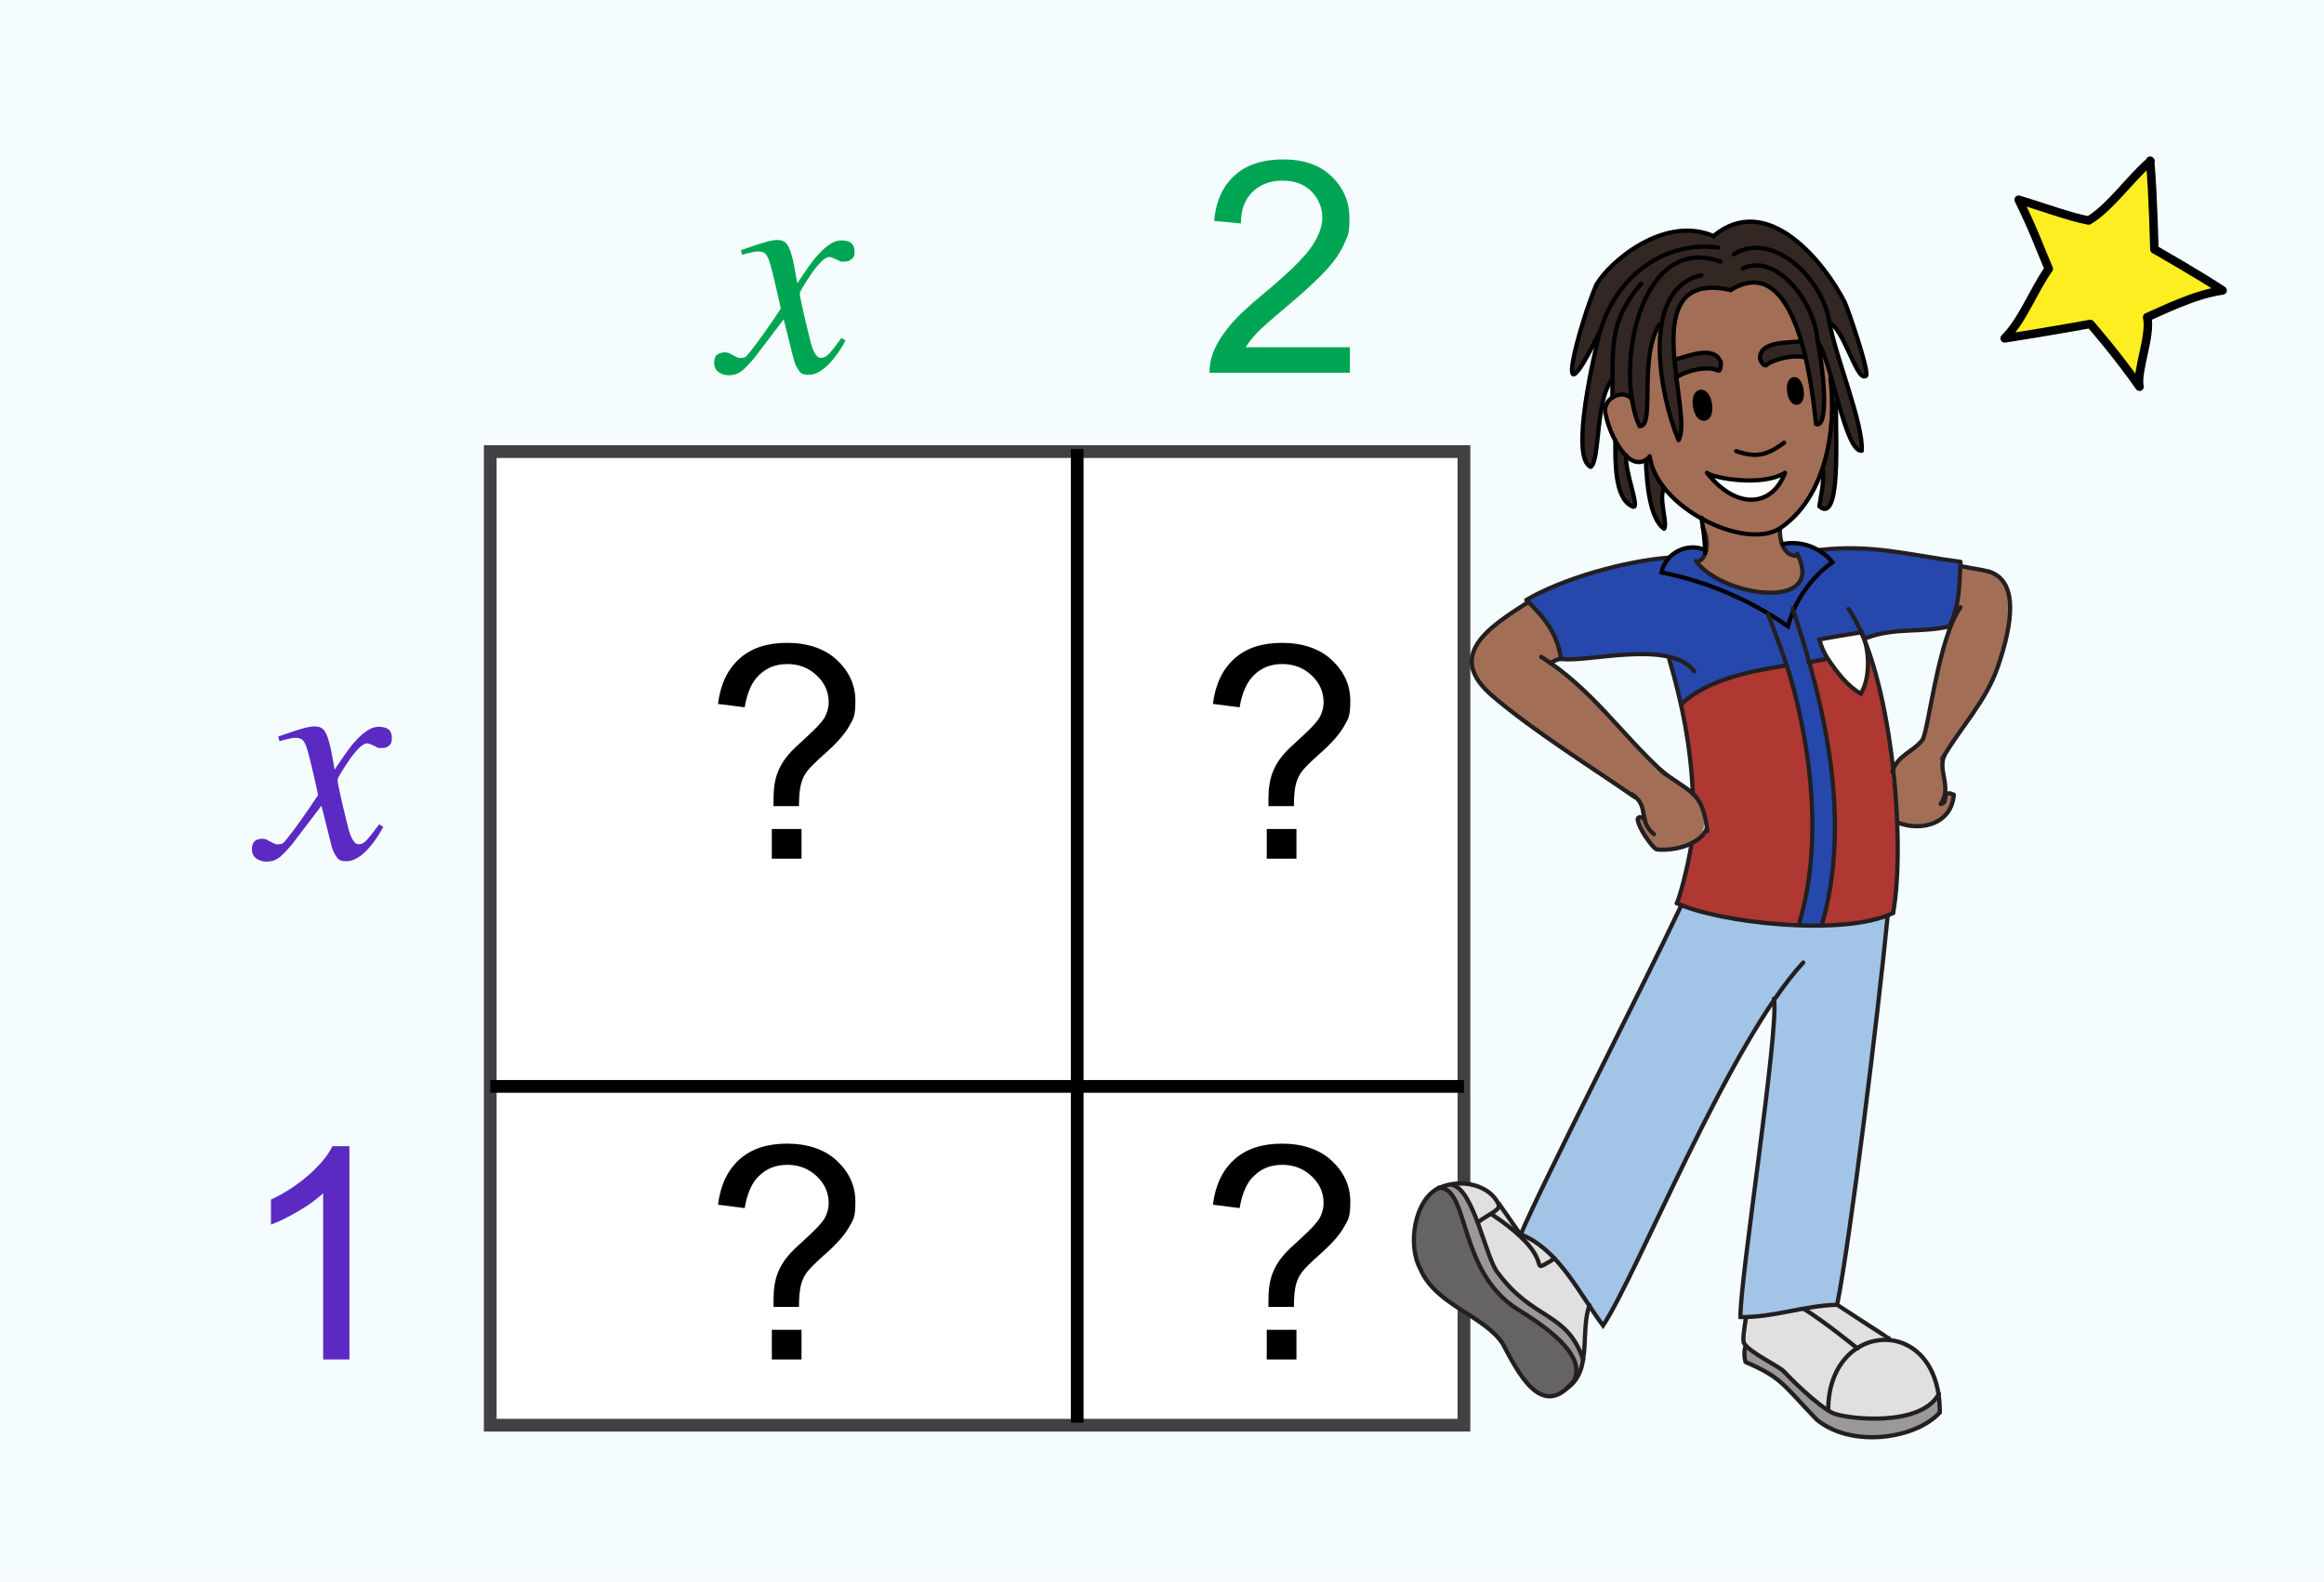 <?xml version="1.0" encoding="UTF-8"?><svg id="Layer_1" xmlns="http://www.w3.org/2000/svg" width="548" height="373" viewBox="0 0 548 373"><defs><style>.cls-1,.cls-2,.cls-3,.cls-4,.cls-5{fill:none;}.cls-1,.cls-2,.cls-6{stroke-linejoin:round;}.cls-1,.cls-2,.cls-6,.cls-4,.cls-5{stroke-linecap:round;}.cls-1,.cls-4{stroke:#231f20;}.cls-2,.cls-3,.cls-6,.cls-5{stroke:#000;}.cls-3,.cls-4,.cls-5{stroke-miterlimit:10;}.cls-3,.cls-7{stroke-width:3px;}.cls-6{fill:#fcee21;stroke-width:2px;}.cls-7{fill:#fff;stroke:#414042;}.cls-8,.cls-9,.cls-10,.cls-11,.cls-12,.cls-13,.cls-14,.cls-15,.cls-16,.cls-17,.cls-18,.cls-19,.cls-20,.cls-21{stroke-width:0px;}.cls-9{fill:#5b2ac2;}.cls-10{fill:#9b9898;}.cls-11{fill:#a2c4e7;}.cls-12{fill:#2648ad;}.cls-13{fill:#e0e0e0;}.cls-14{fill:#e0bfa4;}.cls-15{fill:#af3832;}.cls-16{fill:#666363;}.cls-17{fill:#332723;}.cls-18{fill:#00a553;}.cls-19{fill:#a26f56;}.cls-20{fill:#fffefd;}.cls-21{fill:#f4fcfe;}</style></defs><rect class="cls-21" width="548" height="373"/><rect class="cls-7" x="115.6" y="106.5" width="229.6" height="229.6"/><line class="cls-3" x1="254" y1="105.9" x2="254" y2="335.5"/><line class="cls-3" x1="115.6" y1="256.2" x2="345.2" y2="256.2"/><path class="cls-6" d="m507.1,38c-4.6,3.8-9.5,11-14.6,14-4.4-.8-11.4-3.4-16.5-4.9,3.9,8,4.6,10.5,7.1,16.3-3.7,5.2-6,11.9-10.4,16.4,8.6-1.3,20.2-3.4,20.2-3.4,0,0,6.3,7.2,11.6,14.8-.8-3.6,2.8-12.1,1.8-16.4,3.1-1.3,11.1-5.4,17.8-6.3-5.2-3.5-16.1-9.7-16.1-9.7,0,0-.3-13-1-20.9"/><path class="cls-18" d="m169.1,83.7c.5-.4,1.1-.6,1.7-.6s.5,0,.8.1c.3,0,.6.2.9.4l1.2.6c.2,0,.3.2.5.2.1,0,.3,0,.5,0,.6,0,1-.1,1.3-.4.3-.3,1.1-1.3,2.4-3,.8-1.1,2.8-3.8,5.7-8.2,0-.2-.3-1.4-.8-3.7-.5-2.3-1-4.2-1.4-5.8-.4-1.6-.8-2.7-1.2-3.2-.3-.5-1-.8-1.9-.8s-.9.1-1.9.3c-.6.1-1.2.3-1.9.5l-.3-1.1,3.8-1.3c1-.3,1.9-.6,2.7-.8.8-.2,1.5-.3,2.1-.3,1,0,1.7.3,2.2.9.7.9,1.3,2.7,1.8,5.4l.7,3.9c2.1-3.1,3.6-5.4,4.8-6.6,1-1.2,2-2,2.9-2.6.9-.6,1.8-.9,2.6-.9s1.4.1,1.9.3c.9.4,1.3,1.2,1.3,2.3s-.2,1.4-.7,1.8c-.4.4-1,.6-1.7.6s-.5,0-.7,0c-.2,0-.5-.1-.7-.3l-.9-.4c-.3-.1-.5-.2-.7-.3s-.4-.1-.5-.1c-1,0-2.4,1.3-4.3,4-1.8,2.7-2.7,4.2-2.7,4.6s.2,1.5.6,3.3c.4,1.9.9,3.9,1.4,6,.5,2,.8,3.3,1.2,4.1.5,1.2,1.1,1.8,1.8,1.8s1.2-.3,1.9-1,1.6-1.9,2.9-3.7l1,.6c-1,1.8-2,3.3-3,4.5-2,2.4-3.9,3.6-5.7,3.6s-2-.5-2.7-1.6c-.4-.6-.8-1.7-1.1-3.1l-2.1-8.4-7,9.2c-1.4,1.6-2.4,2.7-3.2,3.2-.7.5-1.7.8-2.8.8s-2.4-.5-3-1.4c-.3-.5-.4-1-.4-1.7s.3-1.5.8-1.9Z"/><path class="cls-8" d="m182.4,190.2c0-.8,0-1.4,0-1.8,0-2.4.3-4.5,1-6.3.5-1.3,1.3-2.7,2.4-4,.8-1,2.3-2.4,4.4-4.3,2.1-1.9,3.5-3.4,4.2-4.5.6-1.1,1-2.3,1-3.7,0-2.4-.9-4.5-2.8-6.3-1.9-1.8-4.2-2.7-6.9-2.7s-4.8.8-6.6,2.5c-1.8,1.6-2.9,4.2-3.5,7.7l-6.3-.8c.6-4.7,2.3-8.2,5.1-10.7,2.8-2.5,6.5-3.7,11.2-3.7s8.8,1.3,11.7,4c2.9,2.7,4.4,5.9,4.4,9.7s-.5,4.2-1.5,6c-1,1.8-3,4.1-6,6.7-2,1.8-3.3,3.1-3.9,3.9-.6.8-1.1,1.8-1.4,2.9-.3,1.1-.5,2.9-.5,5.3h-5.9Zm-.4,12.3v-7h7v7h-7Z"/><path class="cls-8" d="m299.1,190.2c0-.8,0-1.4,0-1.8,0-2.4.3-4.5,1-6.3.5-1.3,1.3-2.7,2.4-4,.8-1,2.3-2.4,4.4-4.3,2.1-1.9,3.5-3.4,4.2-4.5.6-1.1,1-2.3,1-3.7,0-2.4-.9-4.5-2.8-6.3-1.9-1.8-4.2-2.7-6.9-2.7s-4.8.8-6.6,2.5-2.9,4.2-3.5,7.7l-6.3-.8c.6-4.7,2.3-8.2,5.1-10.7,2.8-2.5,6.5-3.7,11.2-3.7s8.8,1.3,11.7,4,4.4,5.9,4.4,9.7-.5,4.2-1.5,6-3,4.1-6,6.7c-2,1.8-3.3,3.1-3.9,3.9-.6.8-1.1,1.8-1.4,2.9-.3,1.1-.5,2.9-.5,5.3h-5.9Zm-.4,12.3v-7h7v7h-7Z"/><path class="cls-8" d="m299.1,308.3c0-.8,0-1.4,0-1.8,0-2.4.3-4.5,1-6.3.5-1.3,1.3-2.7,2.4-4,.8-1,2.3-2.4,4.4-4.3,2.1-1.9,3.5-3.4,4.2-4.5.6-1.1,1-2.3,1-3.7,0-2.4-.9-4.5-2.8-6.3-1.9-1.8-4.2-2.7-6.9-2.7s-4.8.8-6.6,2.5c-1.8,1.6-2.9,4.2-3.5,7.7l-6.3-.8c.6-4.7,2.3-8.2,5.1-10.7,2.8-2.5,6.5-3.7,11.2-3.7s8.8,1.3,11.7,4c2.9,2.7,4.4,5.9,4.4,9.7s-.5,4.2-1.5,6c-1,1.8-3,4.1-6,6.7-2,1.8-3.3,3.1-3.9,3.9-.6.8-1.1,1.8-1.4,2.9-.3,1.1-.5,2.9-.5,5.3h-5.9Zm-.4,12.3v-7h7v7h-7Z"/><path class="cls-8" d="m182.4,308.3c0-.8,0-1.4,0-1.8,0-2.4.3-4.5,1-6.3.5-1.3,1.3-2.7,2.4-4,.8-1,2.3-2.4,4.4-4.3,2.1-1.9,3.5-3.4,4.2-4.5.6-1.1,1-2.3,1-3.7,0-2.4-.9-4.5-2.8-6.3-1.9-1.8-4.2-2.7-6.9-2.7s-4.8.8-6.6,2.5c-1.8,1.6-2.9,4.2-3.5,7.7l-6.3-.8c.6-4.7,2.3-8.2,5.1-10.7,2.8-2.5,6.5-3.7,11.2-3.7s8.8,1.3,11.7,4c2.9,2.7,4.4,5.9,4.4,9.7s-.5,4.2-1.5,6c-1,1.8-3,4.1-6,6.7-2,1.8-3.3,3.1-3.9,3.9-.6.8-1.1,1.8-1.4,2.9-.3,1.1-.5,2.9-.5,5.3h-5.9Zm-.4,12.3v-7h7v7h-7Z"/><path class="cls-9" d="m60,198.4c.5-.4,1.1-.6,1.7-.6s.5,0,.8.1c.3,0,.6.2.9.4l1.2.6c.2,0,.3.2.5.2.1,0,.3,0,.5,0,.6,0,1-.1,1.3-.4.3-.3,1.1-1.3,2.4-3,.8-1.1,2.8-3.8,5.7-8.2,0-.2-.3-1.4-.8-3.7-.5-2.3-1-4.2-1.4-5.8-.4-1.6-.8-2.7-1.2-3.2-.3-.5-1-.8-1.9-.8s-.9.1-1.9.3c-.6.1-1.2.3-1.9.5l-.3-1.1,3.8-1.3c1-.3,1.9-.6,2.7-.8.8-.2,1.5-.3,2.1-.3,1,0,1.7.3,2.2.9.7.9,1.3,2.7,1.8,5.4l.7,3.9c2.1-3.1,3.6-5.4,4.8-6.6,1-1.2,2-2,2.9-2.6.9-.6,1.8-.9,2.6-.9s1.4.1,1.9.3c.9.4,1.3,1.2,1.3,2.3s-.2,1.4-.6,1.8-1,.6-1.7.6-.5,0-.7,0c-.2,0-.5-.1-.7-.3l-.9-.4c-.3-.1-.5-.2-.7-.3-.2,0-.4-.1-.5-.1-1,0-2.4,1.3-4.3,4-1.8,2.7-2.7,4.2-2.7,4.6s.2,1.5.6,3.3c.4,1.9.9,3.9,1.4,6,.5,2,.8,3.3,1.2,4.1.5,1.2,1.1,1.8,1.8,1.8s1.2-.3,1.9-1c.6-.7,1.6-1.9,2.9-3.7l1,.6c-1,1.8-2,3.3-3,4.5-2,2.4-3.9,3.6-5.7,3.6s-2-.5-2.7-1.6c-.4-.6-.8-1.7-1.1-3.1l-2.1-8.4-7,9.2c-1.4,1.6-2.4,2.7-3.2,3.2-.7.5-1.7.8-2.8.8s-2.4-.5-3-1.4c-.3-.5-.4-1-.4-1.7s.3-1.5.8-1.9Z"/><path class="cls-9" d="m82.4,320.6h-6.2v-39.2c-1.5,1.4-3.4,2.8-5.8,4.2-2.4,1.4-4.6,2.5-6.5,3.2v-5.9c3.4-1.6,6.4-3.6,9-5.9,2.6-2.3,4.4-4.5,5.5-6.7h4v50.3Z"/><path class="cls-18" d="m318.3,82v5.9h-33.1c0-1.5.2-2.9.7-4.3.8-2.3,2.2-4.5,4-6.7s4.5-4.7,8-7.6c5.4-4.5,9.1-8,11-10.6,1.9-2.6,2.9-5.1,2.9-7.4s-.9-4.5-2.6-6.2c-1.7-1.7-4-2.5-6.8-2.5s-5.3.9-7.1,2.7c-1.8,1.8-2.7,4.2-2.7,7.4l-6.3-.6c.4-4.7,2.1-8.3,4.9-10.8,2.8-2.5,6.6-3.7,11.4-3.7s8.6,1.3,11.4,4c2.8,2.7,4.2,6,4.2,9.9s-.4,4-1.2,5.9c-.8,1.9-2.2,4-4.1,6.1-1.9,2.1-5.1,5.1-9.5,8.8-3.7,3.1-6.1,5.2-7.1,6.3-1,1.1-1.9,2.2-2.6,3.3h24.6Z"/><path class="cls-10" d="m457.1,328.7c.2,1.3.3,2.8.3,4.4-5.6,6.2-20.7,8.5-29,1.7-8-8.3-8.2-9.9-16.8-13.6,0,0-.6-1.8,0-3.8,1.7,1.9,8.3,5.3,9.1,6.2.8.9,6.8,6.9,10.3,9.1,3.8,2.3,21,4.3,26.1-3.9Z"/><path class="cls-15" d="m441.1,154.6c3.4,11.2,4.2,19.2,4.9,27.5,1.4,11.7,3,19.7.4,33.2-3.7,2.6-9,2.6-16.7,2.8,6.1-19.5,2.1-43-2.9-62,1.4-.3,2.8-.4,4.1-.9,2.1,3.2,4.8,6.7,7.9,8.4,2.3-3.7,2-9.7.6-13.8h.1c.6,1.5,1.2,3,1.7,4.7Z"/><path class="cls-11" d="m429.7,218.1c6.8,0,12.6-.7,15.4-2-2.3,23.7-8.9,76.7-11.9,91.6-7.9.2-14.9,3-22.8,2.9-.2-8.5,9.2-68.1,7.9-75.1-13.3,20.3-34.2,67.1-40.2,77.1-5.6-7.5-10.4-17.9-19.4-21.5,4.8-11.5,29.1-59,37.8-77.5,5.8,2.9,22.4,4.7,33.2,4.5Z"/><path class="cls-20" d="m439.3,149.9c1.5,4.1,1.7,10-.6,13.8-4.3-2.6-8.3-7.8-9.8-12.8,3.3-.6,6.7-1.2,10-1.7.1.3.2.5.4.8Z"/><path class="cls-15" d="m397,169.4c-.2-1.1-.4-2.2-.7-3.3,6.5-6,16.4-7.8,24.9-9.2.3.8.5,1.7.8,2.5h0c5.4,18.3,7.4,40.2,2.2,58.7-11.8-.6-22.9-1.8-28.9-5,.6-1.2,2.5-7.9,3.5-14.2,6.4-2,2.1-10.2.3-11.6-.4-6.6-1.1-12.1-2.2-17.8Z"/><path class="cls-8" d="m424.7,92c.6,3.7-2.4,4.1-2.9.4-.6-3.7,2.4-4.1,2.9-.4Z"/><path class="cls-20" d="m420.9,111.5c-2.9,7.8-11.2,8.9-18.4,0,1.3,1.3,12.9,3.4,18.4,0Z"/><path class="cls-12" d="m429.1,129.7h0s-.1.2-.1.2c-2.6-1.5-5.8-2.2-8.7-1.5.5,1.4,1.9,2.9,3.7,2.5,6.2,13.1-17.5,9.9-23.6,1.8l.4-.4c.2,0,1.2-.9,1.6-2.5h-.1s0,0,0,0c-2.8-1.4-6.5-.7-8.6,1.7-10.5.8-25.3,5-33.7,10,4.7,4.5,7.3,8.1,8.2,13.9,4.9.2,17.8-1.8,25.5-.5.6,4,2.1,7.7,2.7,11.2,6.5-6,16.4-7.8,24.9-9.2.3.8.5,1.7.8,2.5h0c5.4,18.3,7.4,40.2,2.2,58.7,1.8,0,3.7,0,5.4,0,6.1-19.5,2.1-43-2.9-62,1.4-.3,2.8-.4,4.1-.9-.9-1.4-1.5-2.9-1.9-4.4,3.3-.6,6.7-1.2,10-1.7.1.3.2.5.4.8h.1c.1.2.2.5.3.8,6.8-2.7,13.3-1.2,19.9-2.8,2.6-5.8,2.3-9.5,2.6-15.2-12.1-1.6-20.7-4.2-33.2-2.8Z"/><path class="cls-8" d="m403.2,95.3c.6,4.2-2.9,4.8-3.5.5-.7-4.2,2.9-4.7,3.5-.5Z"/><path class="cls-14" d="m391.4,181.5c0,0-.1.2-.2.2,0-.1,0-.2,0-.3,0,0,0,0,0,0Z"/><path class="cls-19" d="m471.1,157.2c4.9-14.2,4.5-23.5-8.9-23.7-.3,5.4-.2,8.7-2.6,14.3h.2c-3.4,9.1-5.5,25.3-6.5,26.7-1.9,2.6-6,3.7-7.1,7.5h-.3c.4,4,1.1,7.8,1.4,12,5.7,2.1,12.8.3,13.3-6.6,0,0-.8-.2-.8-.3-2.2-.2-.3,2.2-2.3,2.5,2.8-3.8-.8-7.9.9-11.5h0c3.8-6.5,9.9-12.9,12.6-20.9Z"/><path class="cls-19" d="m431.9,89c-1-2.9-2-5.9-3.2-8.6h0c1.8,9.2,2.4,20.6-.4,19.5-.3-3.7-1-9.8-2.5-15.7-3-.8-7.9.6-9.2,1.8-.5.4-1.5-.9-1.5-1.8.2-4,6.8-3.4,9.7-3.9-3-9.8-8.1-17.6-16.6-12-15.1-3.1-13.1,9.1-13.2,16.3,3.2-.5,9.6-3.7,11,.9,0,.8-.2,2.1-.7,1.8-3-1.5-8.7.6-9.9,1.7.8,7.2,2.1,15.1.6,14.7-3.7-8.3-4.9-18-3.9-27.1h-.8c-4.9,8.1-.8,24-4.6,23.8-.8-1.4-1.5-3.7-1.9-6.6-13-5.7-1.5,21.4,4.3,13.8.6,6.6,7.5,12,12.2,14.4.6,3.4,2.5,8.5-.5,10.2l-.4.4c6.2,8.1,29.8,11.3,23.6-1.8-3.4.5-4.4-3.8-4.2-6.3h0c10.5-7.1,13.5-22.7,11.9-35.6h.2Zm-32.2,6.8c-.7-4.2,2.9-4.7,3.5-.5.6,4.2-2.9,4.8-3.5.5Zm15.3,21.6c-2.1.5-8,.4-12.4-6,1.3,1.3,12.9,3.4,18.4,0-1.2,3.2-2.6,5.1-6,5.9Zm8.8-22.3c-1.9.3-2.7-5.5-.8-5.7,1.8-.3,2.7,5.5.8,5.7Z"/><path class="cls-19" d="m399.2,187.3c-1.2-1.1-5-3.4-7.9-5.8-.3.4-.4.7-.8,1.1.3-.4.6-.7.7-1.2,0,0,0,0,0,0,0,0,0,0,0-.1-9.1-8.4-15.3-17.6-25.9-25,2.2-1.2,2.6-1,2.6-1-.9-5.6-3.1-8.8-7.7-13.4-9.6,6.1-19.6,12.6-8.5,22.2,9.8,8.4,24.3,17.4,33.6,23.9,0,0,0,0,0-.1,2,1.8,1.7,3.3,2,5.1-1.8-.9-1.8,0-1.2,1.6,3.1,7.8,7.6,6.2,12.3,4.2,6.4-2,2.1-10.2.3-11.6Z"/><path class="cls-17" d="m435.1,71.3c-4.8-9.4-18.2-26.3-31-15.6-11.5-5.1-24.6,6-27.7,11.5-3.7,8.8-11.2,35.5,1,10.8-1.4,5.2-7.2,29.9-2.2,32.1,2.2-1.4,1.1-15.9,5-20.5,0,1.4,0,2.8.1,4,1.3-.8,3.4-1.1,4.5.2.4,2.8,1.1,5.1,1.9,6.6,3.8.2-.3-15.6,4.6-23.9h.8c-1,9.2.3,18.9,3.9,27.2,1.5.3.2-7.5-.6-14.7,1.2-1.1,6.9-3.2,9.9-1.7.6.3.8-1,.7-1.8-1.4-4.6-7.8-1.4-11-.9.2-7.3-1.9-19.5,13.2-16.3,8.5-5.7,13.6,2.2,16.6,12-2.9.5-9.4-.1-9.7,3.9,0,.9,1,2.3,1.5,1.8,1.3-1.1,6.2-2.5,9.2-1.8,1.4,5.9,2.2,12,2.5,15.7,2.8,1.1,2.2-10.4.4-19.5h0c1.2,2.6,2.3,5.6,3.2,8.5h-.2c.8,7,.1,16-1.8,21.8h0c0,4.5-.3,4.5-.9,8.5,5.9,5.1,3.3-23.8,4.1-24.6l.5-.2c2.2,7.3,3.8,13,5.4,11.6.5-6.4-6.2-22.4-7.6-30.2,3.5,1.7,6.4,13.8,8.5,12.6,1.4.2-4.4-16.5-4.9-17.4Z"/><path class="cls-17" d="m392.4,115.2c-1.7-2.1-3.1-4.6-3.4-7.5-.2.4-.6.7-.9.9.2,5.8,1,13.8,4.3,16.1.9-1.1-1.4-7.5,0-9.5Z"/><path class="cls-17" d="m383.5,107.4c-1-1.1-2-2.6-2.6-3.6,0,4.8-.3,14,4.2,15.7,1.7.5-2.2-8.8-1.6-12.1Z"/><path class="cls-10" d="m373.3,320.6c-.4,2.7-1.4,5.2-4,7,7.9-6-5.2-14.9-11.4-18.7-14.3-9-11.3-28.9-18.7-28.7,8.6-4.7,10.3,16.6,14.1,20.1,8.2,11.1,16.3,9,20,20.3Z"/><path class="cls-16" d="m367.4,315.9c3.1,3.7,6,6.6,3.8,9.6-2.8,3.9-7.8,5.7-11.6.4-2.7-3.9-3-5.6-5.4-9.2-7.1-8.6-24.9-13.3-20.4-28.7,10.6-24,8.2,11,24.1,20.7,4.3,2.7,6.8,4,9.4,7.1Z"/><path class="cls-13" d="m445.3,315.6l-12.1-7.8c-7.5.2-14,2.7-21.6,2.9-.4,2.6-.8,5.1-.5,6,1.4,2.4,8.6,5.6,9.5,6.8,1,1.1,7.8,8,11.6,9.8,3.1,1.3,20.6,3.4,24.9-4.6-1.4-8.5-7.7-12.5-11.8-13.1Z"/><path class="cls-13" d="m359,291.3c-.1.2-.3.3-.3.2-4.8-5.8-6.8-14.4-16.4-12.1,5.3.9,8.1,17.8,11,20.9,8.2,11.1,16.3,9,20,20.3.7-4.1,0-8.7,1.5-12.7-4.3-6.3-8.8-13.7-15.8-16.6Z"/><path class="cls-2" d="m420.9,111.5c-5.5,3.4-17.1,1.2-18.4,0,7.1,9,15.5,7.9,18.4,0Z"/><path class="cls-4" d="m445.1,216.1c-2.3,23.7-8.9,76.7-11.9,91.6-7.9.2-14.9,3-22.8,2.9-.2-8.5,9.2-68.1,7.9-75.1"/><path class="cls-4" d="m425.2,227c-17.5,18.9-39.1,73.4-47.2,85.6-5.6-7.5-10.4-17.9-19.4-21.5,4.8-11.5,29.1-59,37.8-77.5"/><path class="cls-1" d="m339.2,280.2c-5.6,2.7-7.4,13.3-4.3,19,3.5,8.5,15,11,19.4,17.6,3.6,6.7,9.3,18.6,16.9,8.7,3-6.2-7.5-13.1-13.3-16.7-14.3-9-11.3-28.9-18.7-28.7"/><path class="cls-1" d="m373.3,320.6c-.4,2.7-1.4,5.2-4,6.9"/><path class="cls-1" d="m374.8,307.8c-1.4,4-.8,8.7-1.5,12.7"/><path class="cls-1" d="m366.5,296.7c-.8.7-1,.8-2.3,1.5-2.4,1.3.4-.9-5.7-6.6-1.6-1.5-3.7-3.2-6.7-5.2"/><path class="cls-1" d="m339.2,280.2c5.5-2.5,12.3-.6,14.2,3.9.3,1.3-1.8,1.9-4.9,4.1"/><path class="cls-1" d="m373.3,320.6c-3.8-11.3-11.8-9.2-20-20.3-2.9-3.1-5.7-20-11-20.9"/><path class="cls-1" d="m359,291.2s0,0,0,0c-.1.2-.3.3-.3.2-1.7-2.4-4.2-6.1-5.3-7.6"/><path class="cls-1" d="m457.4,333.1c.2-23.4-26.4-22.1-26.3-.5"/><path class="cls-1" d="m411.7,310.7c-.4,2.6-.8,5.1-.5,6,1.4,2.4,8.6,5.6,9.5,6.8,1,1.1,7.8,8,11.6,9.8,3.1,1.3,20.6,3.4,24.9-4.6,0,0,0,0,0,0"/><path class="cls-1" d="m438,318s-7.6-6.2-12.6-9.3"/><path class="cls-1" d="m445.4,315.6c-.1,0-12.1-7.8-12.2-7.9"/><path class="cls-1" d="m457.4,333.1c-5.6,6.2-20.7,8.5-29,1.7-8-8.3-8.2-9.9-16.8-13.6,0,0-.6-1.8,0-3.8"/><path class="cls-1" d="m395.4,213c9.8,4.6,39.4,8,51,2.3"/><path class="cls-1" d="m435.9,143.6c10,14.7,13.6,54.4,10.5,71.7"/><path class="cls-1" d="m398.9,198.8c-1,6.3-2.9,13-3.5,14.2"/><path class="cls-1" d="m393.6,155.4c3.2,11.1,5,20.1,5.6,31.9"/><path class="cls-1" d="m429.1,129.7c12.4-1.4,21.1,1.2,33.2,2.8-.4,5.7,0,9.4-2.6,15.2-6.6,1.6-12.8.2-19.5,2.7"/><path class="cls-1" d="m399.5,158.3c-5.7-7.6-25.3-2-31.3-2.9"/><path class="cls-1" d="m393.6,131.5c-10.5.8-25.3,5-33.7,10,4.7,4.5,7.3,8.1,8.2,13.9"/><path class="cls-1" d="m423.8,130.6c6.9,13.7-17.8,10.2-23.9,1.7"/><path class="cls-1" d="m462.3,133.5c3.4.7,4.4.7,6.7,1.3"/><path class="cls-1" d="m462.3,143.2c-5.3,7.3-7.6,29.5-9,31.3-1.9,2.6-6,3.7-7.1,7.5"/><path class="cls-1" d="m469,134.8c7,2.2,5.6,12.2,2.1,22.4-2.7,8-8.8,14.4-12.6,20.9h0c-.2.3-.3.5-.5.8"/><path class="cls-1" d="m360.5,141.9c-9.6,6.1-19.7,12.7-8.6,22.2,9.8,8.4,24.3,17.4,33.6,23.9"/><path class="cls-1" d="m363.4,154.9c12.1,7.6,19.1,18.6,29.3,27.7"/><path class="cls-1" d="m368.1,155.4s-.5-.2-2.6,1"/><path class="cls-1" d="m419.7,124.7c-.1,2.5.7,6.4,4,6.4"/><path class="cls-1" d="m401.5,124.4c1.6,2.9,1.1,6.9-.8,7.9"/><path class="cls-4" d="m384.8,187.3c4.3,2.8,1.3,6.3,5.2,9.4"/><path class="cls-4" d="m391.3,181.4c7,5.7,10.1,4.7,11.3,14.6"/><path class="cls-4" d="m387.8,193.1c-4.4-2.3,1.5,6.7,2.8,7.2,4.5.5,10.5-1.3,11.9-5"/><path class="cls-1" d="m447.5,194c5.7,2.2,12.7.2,13.2-6.6,0,0-.8-.2-.8-.3-2.2-.2-.3,2.2-2.3,2.5,2.8-3.8-.8-7.9.9-11.5"/><path class="cls-5" d="m402.2,129.8c-4.2-2.1-9.6.7-10.4,5.2,10.7,2.1,20.9,6.5,29.8,12.7,1.6-6,5.4-11.5,10.5-15.1-2.7-3.4-7.4-5.2-11.7-4.3"/><path class="cls-4" d="m421.3,156.9c.3.8.5,1.7.8,2.5h0c5.2,18.1,7.6,39.9,2.2,58.2"/><path class="cls-4" d="m416.9,144.8c1.6,4.3,3.1,8.2,4.4,12.1"/><path class="cls-4" d="m422.7,143.5c7.8,23.3,13.9,50.3,6.9,74.6"/><path class="cls-4" d="m430.9,155.2c-.9-1.4-1.5-2.9-1.9-4.4,3.3-.6,6.7-1.2,10-1.7,1.9,4.2,2.1,10.6-.2,14.5-3.1-1.7-5.8-5.2-7.9-8.4Z"/><path class="cls-4" d="m421.3,156.9c-8.5,1.4-18.5,3.2-24.9,9.2"/><path class="cls-4" d="m426.4,156.2c1.4-.3,2.8-.5,4.2-.8"/><path class="cls-2" d="m402.1,130.4c-.1-2.6-.4-5.4-.9-8.3"/><path class="cls-2" d="m431.6,89.1c1.6,12.8-1.4,28.5-11.9,35.5h0c-8.3,5.3-29.1-4.9-30.7-17"/><path class="cls-2" d="m425.7,84.3c-3-.8-7.9.6-9.2,1.8-.5.4-1.5-.9-1.5-1.8.2-3.9,6.7-3.4,9.6-3.8"/><path class="cls-2" d="m395.3,84.7c3-.8,9.2-3.4,10.5.9,0,.8-.2,2.1-.7,1.8-3-1.5-8.7.6-9.9,1.7"/><path class="cls-2" d="m421.9,92.4c.5,3.7,3.5,3.3,2.9-.4-.5-3.7-3.4-3.3-2.9.4Z"/><path class="cls-2" d="m399.7,95.8c.6,4.3,4.2,3.7,3.5-.5-.6-4.2-4.2-3.7-3.5.5Z"/><path class="cls-2" d="m420.7,104.4c-4.1,3-6.5,3.6-11.3,2"/><path class="cls-2" d="m385,94.4c-2.1-3.2-7.7-.3-6.3,3.6.7,4,5.5,14.6,10.3,9.7"/><path class="cls-2" d="m401.2,64.9c-14.6,3.2-9.8,28.5-5.4,38.9,3.8-6.3-11-40.6,12.3-35.4"/><path class="cls-2" d="m405.7,61.7c-19.2-7-25.1,25.8-19.1,38.8,3.8.2-.3-15.6,4.6-23.9"/><path class="cls-2" d="m377.4,77.9c4-13.3,15.6-21.2,27.8-19.5"/><path class="cls-2" d="m380.1,89.6c-3.9,4.6-2.8,19.1-5,20.5-5-2.2.9-26.8,2.2-32.1"/><path class="cls-2" d="m431.4,76.1c3.5,1.7,6.4,13.8,8.5,12.6,1.4.2-4.4-16.5-4.9-17.4-4.8-9.4-18.2-26.3-31-15.6"/><path class="cls-2" d="m408.8,60c8.8-5.7,20.9,5.2,22.6,16.1,1.3,7.7,8,23.8,7.6,30.2-3.9.4-7-20.8-10.4-25.8"/><path class="cls-2" d="m408.1,68.4c15.5-9.6,19.2,22.3,20.1,31.6,2.8,1.1,2.2-10.4.4-19.5-.7-9.8-10.1-20.9-17.6-17.2"/><path class="cls-2" d="m388.1,108.6c.2,5.8,1,13.8,4.3,16.1.9-1.1-1.4-7.5,0-9.5"/><path class="cls-2" d="m429.9,110.9c0,4.5-.3,4.5-.9,8.5,5.9,5.1,3.3-23.8,4.1-24.6"/><path class="cls-2" d="m404.1,55.7c-11.5-5.1-24.6,6-27.7,11.5"/><path class="cls-2" d="m387,66.9c-7.9,9.1-6.6,15.8-6.8,26.8"/><path class="cls-2" d="m380.9,103.8c0,4.8-.3,14,4.2,15.7,1.7.5-2.2-8.8-1.6-12.1"/><path class="cls-2" d="m377.4,77.9c-12.2,25-4.8-1.9-1-10.7"/></svg>